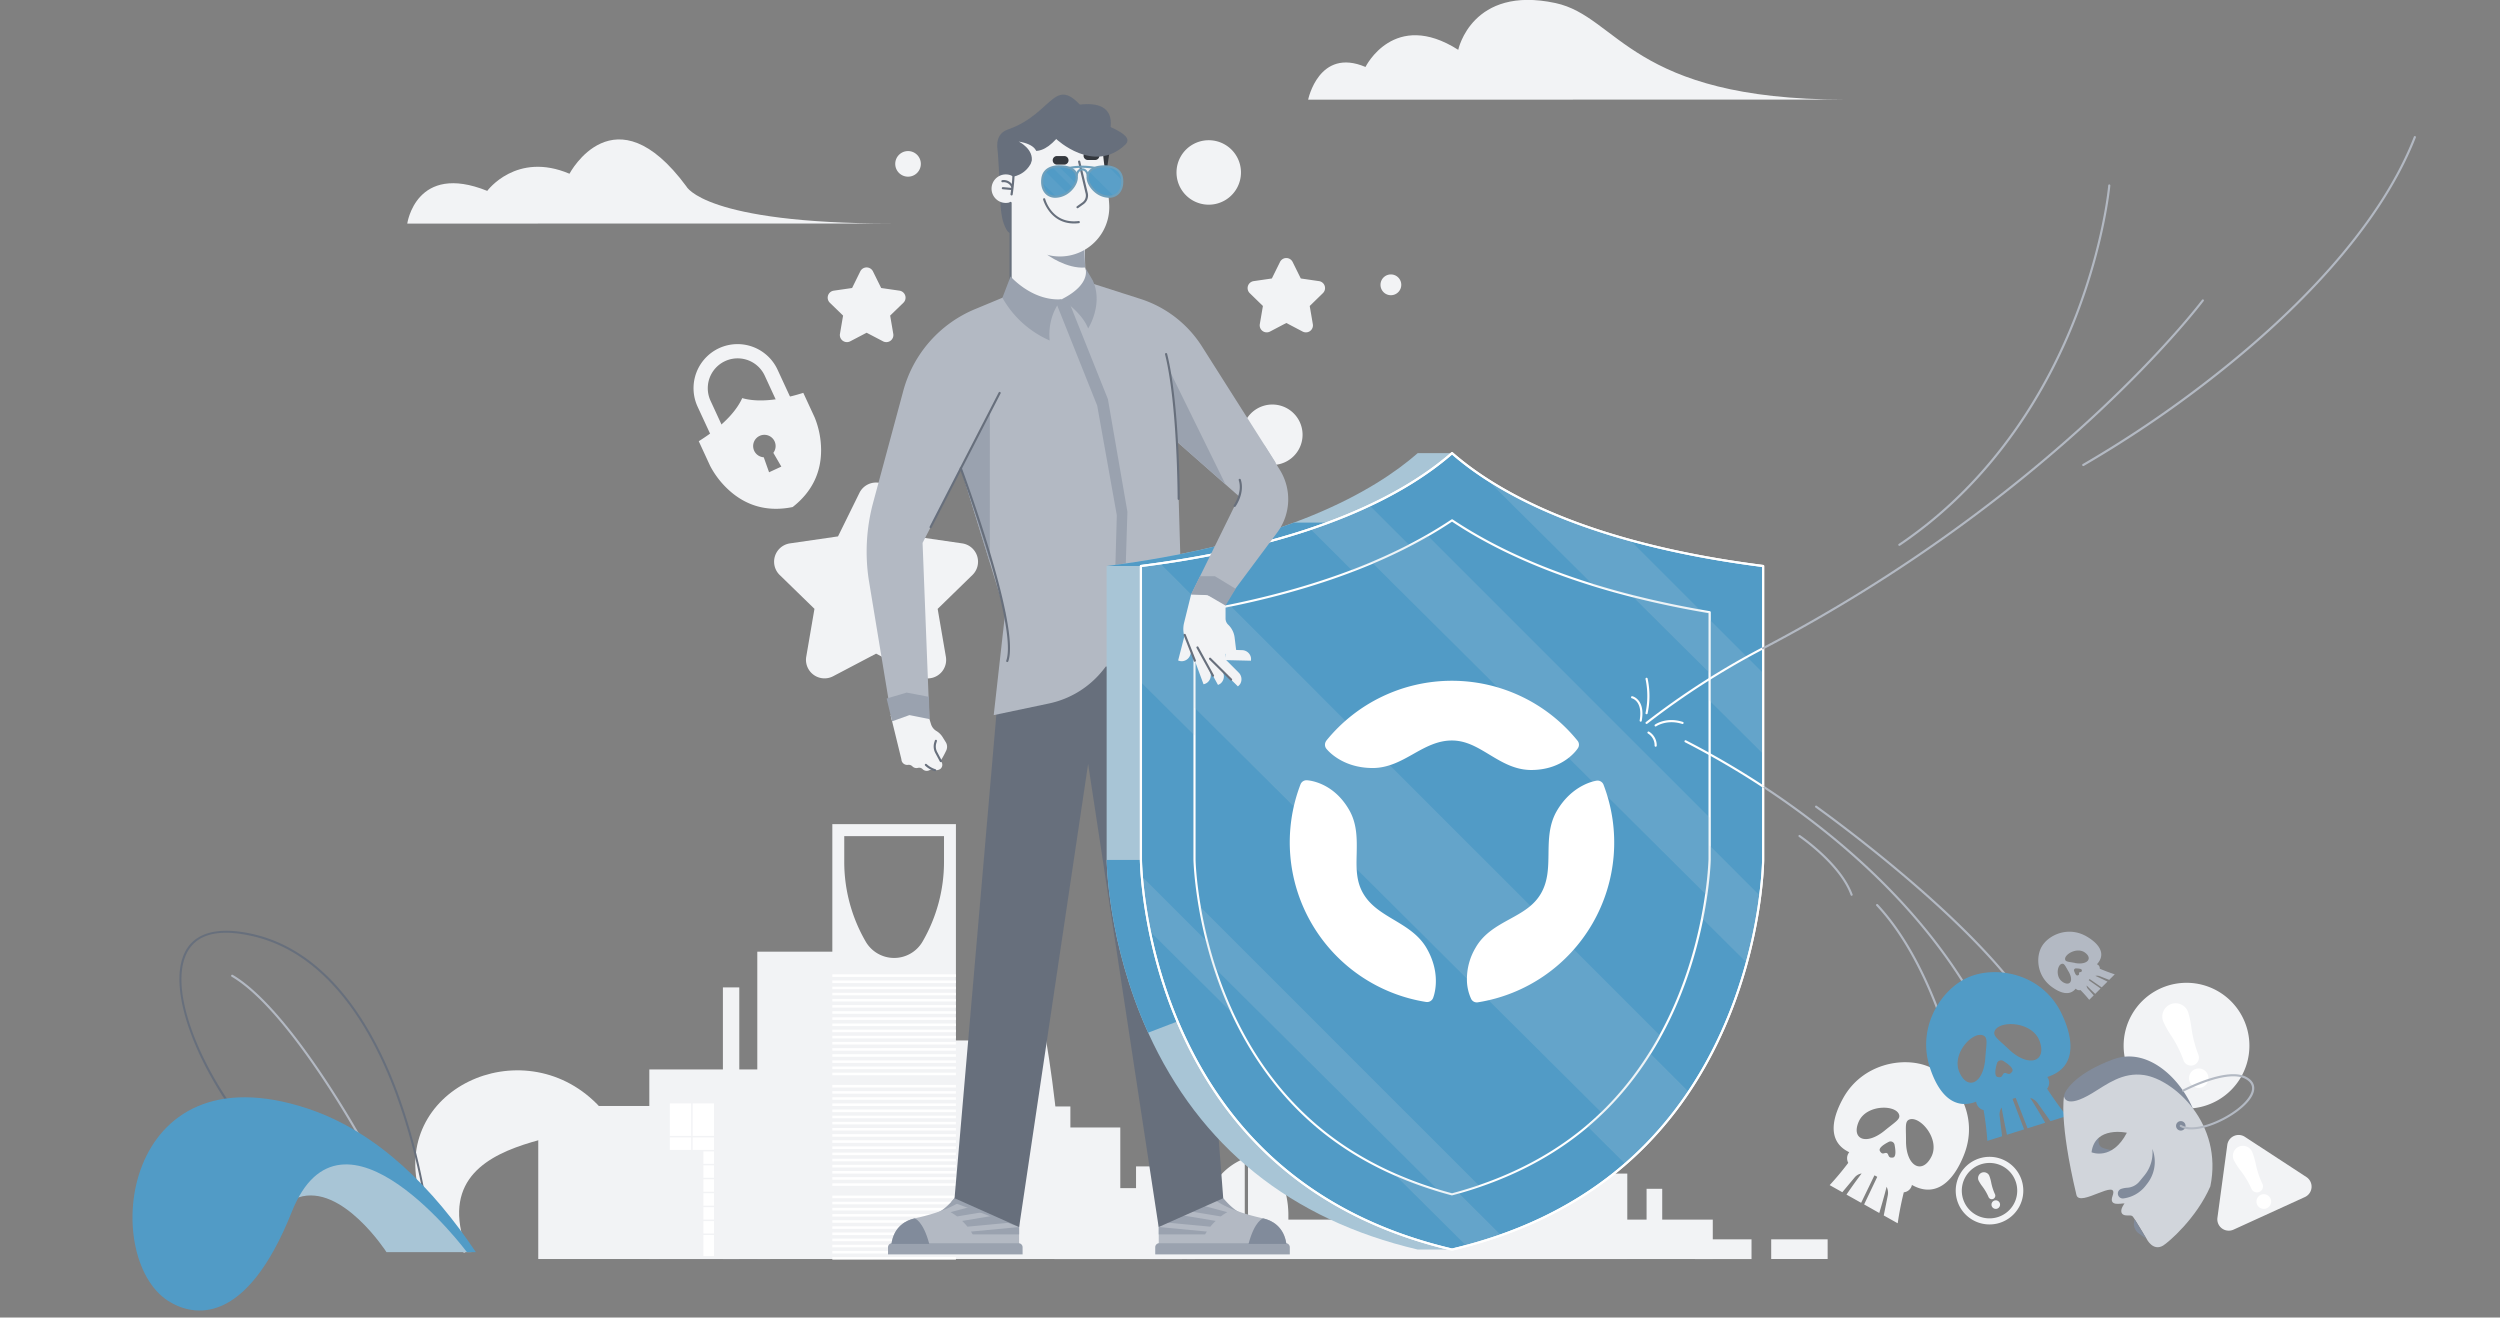 <svg width="296" height="156" fill="none" xmlns="http://www.w3.org/2000/svg"><rect width="100%" height="100%" fill="#808080" stroke="none"/><g clip-path="url(#clip0_8179_31409)"><path d="M235.533 139.208a.688.688 0 0 0-.385-.366.686.686 0 0 0-.897.398.696.696 0 0 0 .013.531c.134.258.291.502.47.731.288.388.53.809.72 1.253a.417.417 0 0 0 .762-.337 6.084 6.084 0 0 1-.45-1.373 4.973 4.973 0 0 0-.233-.837zm.766 3.925a.507.507 0 1 0 .002-1.014.507.507 0 0 0-.002 1.014z" fill="#F2F3F5"/><path d="M233.929 137.317a4.005 4.005 0 0 0-1.639 5.965 4.007 4.007 0 0 0 4.15 1.594 4.006 4.006 0 0 0 3.061-3.224 4 4 0 0 0-5.572-4.335zm2.969 6.651a3.279 3.279 0 0 1-4.403-4.167 3.284 3.284 0 0 1 4.812-1.606 3.29 3.29 0 0 1 1.318 3.95 3.273 3.273 0 0 1-1.727 1.823zm-17.947-7.544a1.109 1.109 0 0 0-.254.74c.004.181.051.358.137.516a33.426 33.426 0 0 1-2.2 2.639l1.497.84 1.431-1.715c.212-.27.517-.451.856-.508a61.967 61.967 0 0 0-1.794 2.505l1.735.972 1.573-3.251c.116.051.228.11.335.178l-1.555 3.263 1.794 1.015c.467-1.553.705-2.464.868-3.103.164.329.21.704.132 1.063l-.47 2.332 1.652.926c.179-1.234.419-2.457.721-3.667a1.091 1.091 0 0 0 .878-.619 1.31 1.31 0 0 0 .086-.254c2.641 1.492 4.801-.127 6.161-3.552 1.888-4.737-1.046-9.165-4.202-10.464-3.017-1.241-7.836-.315-10.084 3.709-1.606 2.88-1.649 5.316.703 6.435zm6.722-1.352c0-1.599-.143-2.266.347-2.5 1.211-.578 3.756 2.259 2.644 4.403-1.111 2.144-3.009 1.076-2.991-1.903zm-2.061.132a.476.476 0 0 1 .444-.008.476.476 0 0 1 .262.358c.119.601.205 1.441-.196 1.5-.629.091-.454-.394-.713-.523-.259-.13-.523.307-.83-.254-.192-.358.5-.797 1.033-1.073zm-3.532-2.416c.921-2.065 4.486-2.01 4.788-.761.125.507-.487.822-1.705 1.819-2.213 1.822-4.009 1.046-3.083-1.058zm-69.434-77.736a3.578 3.578 0 1 0 0-7.156 3.578 3.578 0 0 0 0 7.156zm-65.5-13.832a5.225 5.225 0 0 0-2.55 6.933l2.075 4.48 1.522-.707-2.065-4.476a3.535 3.535 0 1 1 6.417-2.97l2.073 4.492 1.522-.708-2.073-4.483a5.22 5.22 0 0 0-6.922-2.56z" fill="#F2F3F5"/><path d="M87.88 47.135c-.507 1.132-1.801 3.01-5.148 5.105l1.347 2.916a10.382 10.382 0 0 0 2.413 3.045c2.078 1.791 4.552 2.408 7.359 1.834 2.253-1.763 3.385-4.047 3.367-6.79a10.347 10.347 0 0 0-.761-3.819l-1.347-2.913c-3.771 1.19-6.042.972-7.23.622zm3.682 6.478l.947 1.632-1.452.672-.63-1.776a1.33 1.33 0 1 1 1.135-.523v-.005zm167.323 77.643a7.446 7.446 0 1 0-.002-14.892 7.446 7.446 0 0 0 .002 14.892z" fill="#F2F3F5"/><path d="M259.063 119.807a1.576 1.576 0 0 0-2.027-.92 1.573 1.573 0 0 0-.919 2.026c.268.602.589 1.179.961 1.723a13.88 13.88 0 0 1 1.464 2.936v.015a.94.94 0 0 0 1.718.04.938.938 0 0 0 .043-.702v-.013a13.942 13.942 0 0 1-.832-3.174 11.055 11.055 0 0 0-.408-1.931zm1.268 9a1.15 1.15 0 1 0 0-2.3 1.15 1.15 0 0 0 0 2.3z" fill="#fff"/><path d="M103.732 77.391l-5.088 2.675a2.194 2.194 0 0 1-3.184-2.314l.972-5.666-4.116-4.007a2.195 2.195 0 0 1 1.215-3.743l5.69-.827 2.537-5.153a2.19 2.19 0 0 1 1.967-1.223 2.196 2.196 0 0 1 1.968 1.223l2.537 5.153 5.689.827a2.191 2.191 0 0 1 1.772 1.493 2.191 2.191 0 0 1-.554 2.25l-4.118 4.012.972 5.666a2.189 2.189 0 0 1-2.003 2.561 2.191 2.191 0 0 1-1.179-.247l-5.077-2.68zm23.002 53.613h-16.308v18.064h16.308v-18.064z" fill="#F2F3F5"/><path d="M115.236 123.189h-20.39v25.646h20.39v-25.646z" fill="#F2F3F5"/><path d="M103.369 112.679H89.665v36.389h13.704v-36.389zm38.13 27.996h-.97v8.396h.97v-8.396z" fill="#F2F3F5"/><path d="M143.47 144.775h-7.449v4.293h7.449v-4.293zm-55.937-27.866h-1.941v32.162h1.94v-32.162z" fill="#F2F3F5"/><path d="M91.205 126.622H76.88v22.449h14.324v-22.449z" fill="#F2F3F5"/><path d="M78.053 130.948H63.73v18.12h14.323v-18.12zm114.618 8.004h-30.048v10.116h30.048v-10.116z" fill="#F2F3F5"/><path d="M202.793 144.402h-64.826v4.666h64.826v-4.666z" fill="#F2F3F5"/><path d="M207.38 146.736h-6.683v2.335h6.683v-2.335zm-10.573-5.98h-1.852v8.312h1.852v-8.312zm12.903 8.312h6.683v-2.334h-6.683v2.334zm-67.112-2.372h4.783v-9.543a7.53 7.53 0 0 0-4.783 7.016v2.527zm5.166 0h4.78v-2.824a10.955 10.955 0 0 0-4.78-9.051v11.875zm14.267-5.94h-3.138v8.312h3.138v-8.312zm-22.072-.081h-15.126v8.396h15.126v-8.396zM98.548 97.579v51.489h14.633v-51.49H98.548zm13.222 4.466a18.81 18.81 0 0 1-2.537 9.434 3.89 3.89 0 0 1-3.369 1.942 3.895 3.895 0 0 1-3.368-1.942 18.81 18.81 0 0 1-2.537-9.434V99h11.811v3.045z" fill="#F2F3F5"/><path d="M113.181 115.361H98.548v.305h14.633v-.305zm0 .728H98.548v.305h14.633v-.305zm0 .729H98.548v.304h14.633v-.304zm0 .728H98.548v.304h14.633v-.304zm0 .725H98.548v.305h14.633v-.305zm0 .729H98.548v.304h14.633V119zm0 .728H98.548v.305h14.633v-.305zm0 .728H98.548v.305h14.633v-.305zm0 .729H98.548v.304h14.633v-.304zm0 .725H98.548v.305h14.633v-.305zm0 .728H98.548v.305h14.633v-.305zm0 .729H98.548v.304h14.633v-.304zm0 .728H98.548v.304h14.633v-.304zm0 .726H98.548v.304h14.633v-.304zm0 .728H98.548v.304h14.633v-.304zm0 .728H98.548v.305h14.633v-.305zm0 .728H98.548v.305h14.633v-.305zm0 1.454H98.548v.305h14.633v-.305zm0 .729H98.548v.304h14.633v-.304zm0 .728H98.548v.304h14.633v-.304zm0 .728H98.548v.305h14.633v-.305zm0 .728H98.548v.305h14.633v-.305zm0 .726H98.548v.304h14.633v-.304zm0 .728H98.548v.305h14.633v-.305zm0 .728H98.548v.305h14.633v-.305zm0 .729H98.548v.304h14.633v-.304zm0 .725H98.548v.305h14.633v-.305zm0 .729H98.548v.304h14.633v-.304zm0 .728H98.548v.304h14.633v-.304zm0 .728H98.548v.305h14.633v-.305zm0 .728H98.548v.305h14.633v-.305zm0 .726H98.548v.304h14.633v-.304zm0 .728H98.548v.305h14.633v-.305zm0 .729H98.548v.304h14.633v-.304zm0 1.456H98.548v.305h14.633v-.305zm0 .726H98.548v.304h14.633v-.304zm0 .728H98.548v.304h14.633v-.304zm0 .728H98.548v.305h14.633v-.305zm0 .728H98.548v.305h14.633v-.305zm0 .726H98.548v.305h14.633v-.305zm0 .728H98.548v.305h14.633v-.305zm0 .729H98.548v.304h14.633v-.304zm0 .728H98.548v.304h14.633v-.304zm0 .728H98.548v.305h14.633v-.305zm0 .726H98.548v.304h14.633v-.304z" fill="#fff"/><path d="M132.643 133.494h-14.174v15.574h14.174v-15.574zm4.892 4.608h-3.027v10.966h3.027v-10.966z" fill="#F2F3F5"/><path d="M138.132 135.98h-1.195v13.088h1.195V135.98zm-16.869-24.793c-4.245 15.29-4.618 31.971-4.618 31.971l4.618 2.185 4.615-2.185s-.373-16.681-4.615-31.971z" fill="#F2F3F5"/><path d="M121.263 123.359a1.994 1.994 0 1 0 0-3.989 1.994 1.994 0 0 0 0 3.989zm-36.727 7.285h-5.23v18.077h5.23v-18.077z" fill="#fff"/><path d="M83.283 136.237h-5.23v12.664h5.23v-12.664z" fill="#F2F3F5"/><path d="M81.836 142.567h.173v-12.664h-.173v12.664z" fill="#F2F3F5"/><path d="M88.253 134.671v-.173H75.59v.173h12.664zm-.002 1.652v-.173H75.587v.173H88.25zm.002 1.649v-.172H75.59v.172h12.664zm0 1.652v-.173H75.59v.173h12.664zm0 1.649v-.172H75.59v.172h12.664zm0 1.652v-.172H75.59v.172h12.664zm0 1.649v-.172H75.59v.172h12.664zm0 1.65v-.173H75.59v.173h12.664zm66.631-134.422s1.268-6.23 6.79-3.873c0 0 3.372-6.87 10.982-2.03 0 0 1.596-7.66 11.507-5.539 7.463 1.599 8.881 11.431 34.194 11.431l-63.473.01zM49.708 141.38c-3.644-12.312 12.065-19.653 20.982-10.657 5.282 5.328-20.624 1.179-15.707 16.493 1.269 3.928-4.72-3.954-5.275-5.836z" fill="#F2F3F5"/><path d="M50.786 145.219a.124.124 0 0 1-.085-.033.126.126 0 0 1-.042-.081 72.91 72.91 0 0 0-3.806-15.633c-2.73-7.346-7.884-16.539-16.925-18.625-4.427-1.015-7.147-.124-8.086 2.67-2.284 6.79 6.836 22.007 13.585 25.026a.127.127 0 0 1 .044.028.123.123 0 0 1 .038.093.129.129 0 0 1-.011.05.116.116 0 0 1-.03.041.13.13 0 0 1-.045.027.126.126 0 0 1-.05.006.122.122 0 0 1-.05-.014c-3.326-1.5-7.293-5.813-10.345-11.297-3.16-5.671-4.42-10.91-3.372-14.042 1.228-3.659 5.237-3.552 8.373-2.834 9.15 2.111 14.352 11.38 17.105 18.777a73.137 73.137 0 0 1 3.806 15.691.126.126 0 0 1-.111.14l.007.01z" fill="#676F7C"/><path d="M43.085 135.617a.123.123 0 0 1-.112-.066c-.086-.157-8.663-15.866-15.55-19.911a.126.126 0 0 1-.042-.172.13.13 0 0 1 .032-.038.118.118 0 0 1 .094-.024.127.127 0 0 1 .046.016c6.945 4.078 15.557 19.85 15.643 20.01a.126.126 0 0 1-.013.139.125.125 0 0 1-.098.046z" fill="#B3B9C3"/><path d="M53.207 144.937l2.623 3.317H45.762s-5.255-8.156-10.404-6.489c-5.148 1.668-4.777-4.448-4.777-4.448l10.657-2.116 7.477 4.753 4.492 4.983z" fill="#A8C5D6"/><path d="M36.414 131.25c8.374 2.771 14.97 9.597 19.926 17.001h-1.055s-14.765-19.766-20.74-4.76c-5.418 13.598-11.648 12.433-14.624 10.543-8.094-5.174-5.61-30.094 16.493-22.784z" fill="#519BC6"/><path d="M48.22 26.473s1.016-7.277 9.47-3.872c0 0 3.439-4.707 9.736-2.03 0 0 5.299-10.074 13.845 1.505 0 0 2.118 4.387 24.27 4.387l-57.32.01z" fill="#F2F3F5"/><path d="M118.685 17.325l-.551.604s.358 5.217.391 7.034h.563v-7.201l-.403-.437z" fill="#676F7C"/><path d="M119.324 18.693s-1.761 5.466-.211 8.399c1.551 2.933 2.188-8.148 2.188-8.148l-1.977-.25z" fill="#676F7C"/><path d="M115.584 141.098h-.934a2.122 2.122 0 0 0-1.631.761c-.561.675-1.454 1.589-2.363 1.876l3.504-1.046 1.424-1.591z" fill="#9AA2AF"/><path d="M120.664 133.983h-5.453v8.135h5.453v-8.135z" fill="#F2F3F5"/><path d="M120.664 140.507h-4.131a1.909 1.909 0 0 0-1.431.637c-1.576 1.776-4.836 2.685-6.805 3.113-1.015.219-2.456.96-2.748 3.022h15.115v-6.772z" fill="#B3B9C3"/><path d="M105.622 147.196h14.971a.479.479 0 0 1 .482.482v.845H105.14v-.845a.483.483 0 0 1 .482-.482z" fill="#9AA2AF"/><path d="M108.297 144.257c-1.015.219-2.456.959-2.748 3.022h4.476c-.741-2.77-1.728-3.022-1.728-3.022z" fill="#818B9B"/><path d="M120.664 142.806v-1.444l-8.12 2.157c.27.152.529.322.777.507l7.343-1.22zm-6.118 2.433l6.118-.578v-1.236l-6.745 1.132c.225.213.434.441.627.682zm.619.916h5.499v-.875l-5.699.538c.068.109.137.223.2.337zm27.105-5.057h.934a2.122 2.122 0 0 1 1.631.761c.561.675 1.454 1.589 2.363 1.876l-3.504-1.046-1.424-1.591z" fill="#9AA2AF"/><path d="M137.183 142.118h5.453v-8.135h-5.453v8.135z" fill="#F2F3F5"/><path d="M137.195 140.507h4.131a1.9 1.9 0 0 1 1.429.637c1.578 1.776 4.839 2.685 6.808 3.113 1.015.219 2.456.96 2.748 3.022h-15.116v-6.772z" fill="#B3B9C3"/><path d="M152.709 148.52h-15.93v-.845a.481.481 0 0 1 .482-.482h14.971a.483.483 0 0 1 .482.482v.845h-.005z" fill="#9AA2AF"/><path d="M149.553 144.257c1.015.219 2.456.959 2.748 3.022h-4.476c.736-2.77 1.728-3.022 1.728-3.022z" fill="#818B9B"/><path d="M137.195 142.806v-1.444l8.12 2.157a7.23 7.23 0 0 0-.776.507l-7.344-1.22zm6.108 2.433l-6.108-.578v-1.236l6.745 1.132c-.228.212-.441.44-.637.682zm-.622.916h-5.486v-.875l5.699.538a4.136 4.136 0 0 0-.213.337zm-22.017-.875v-5.301l-5.453-1.253v2.309l-.063.063h-.508a2.136 2.136 0 0 0-1.631.761c-.112.132-.236.274-.371.422l8.026 2.999z" fill="#9AA2AF"/><path d="M113.019 141.87l7.645 3.41 8.17-54.834 8.351 54.834 7.645-3.41-4.958-64.885-20.86-4.456-5.993 69.341z" fill="#676F7C"/><path d="M151.016 54.74l-8.703-13.72a13.516 13.516 0 0 0-7.298-5.633l-6.226-1.992-8.848 1.337-4.504 1.873a14.585 14.585 0 0 0-8.488 9.673l-3.57 13.235a22.31 22.31 0 0 0-.523 9.101l2.771 16.793 4.42-.254-.814-20.875 4.532-8.81 5.25 17.074-1.358 12.127 6.536-1.376a11.108 11.108 0 0 0 6.448-4.009l.304-.386 9.277 3.269-.862-29.86 10.867 9.568.789-7.135z" fill="#B3B9C3"/><path d="M126.17 34.735l5.006 12.524 2.31 13.334-.554 17.66-1.207.645L132.23 61l-2.322-12.976-5.177-12.966 1.439-.322zm-12.408 20.72l3.436-6.678-.005 17.83-3.431-11.152z" fill="#9AA2AF"/><path d="M111.979 87.873l-.406-.652a2.199 2.199 0 0 0-.729-.687 1.438 1.438 0 0 1-.611-.79l-.188-.603-2.385-1.437-2.215.962 1.281 5.237a.686.686 0 0 0 .792.655.605.605 0 0 1 .507.178.675.675 0 0 0 .66.18.573.573 0 0 1 .553.152.688.688 0 0 0 .815.12.623.623 0 0 1 .464-.021.625.625 0 0 0 .193.02.932.932 0 0 0 .624-.144.622.622 0 0 0 .194-.715.626.626 0 0 0-.143-.22.569.569 0 0 1-.117-.268l-.132-.838-.208 1.447c.312-.015.812-.967 1.106-1.586a1.035 1.035 0 0 0-.055-.99z" fill="#F2F3F5"/><path d="M110.045 85.14l-2.367-.472-2.053.739-.645-2.702 2.368-.703 2.644.505.053 2.633zm29.317-32.834c-.373-5.524-.888-8.429-.888-8.429l6.628 13.484-5.74-5.055z" fill="#9AA2AF"/><path d="M139.558 59.19a.127.127 0 0 1-.127-.127c0-.111-.018-11.248-1.49-17.107a.13.13 0 0 1 .094-.155.127.127 0 0 1 .152.092c1.48 5.889 1.498 17.059 1.498 17.17a.127.127 0 0 1-.038.09.125.125 0 0 1-.089.037zm-20.299 19.196a.118.118 0 0 1-.041 0 .131.131 0 0 1-.079-.162c1.429-3.977-5.425-22.53-5.493-22.718a.13.13 0 0 1-.006-.104.147.147 0 0 1 .029-.044.13.13 0 0 1 .097-.036.126.126 0 0 1 .092.048.14.14 0 0 1 .024.047c.286.761 6.957 18.83 5.496 22.893a.128.128 0 0 1-.119.076z" fill="#676F7C"/><path d="M110.184 62.54a.116.116 0 0 1-.058-.015.125.125 0 0 1-.063-.074.13.13 0 0 1 .007-.096l8.173-15.885a.128.128 0 0 1 .073-.064.128.128 0 0 1 .16.082.125.125 0 0 1-.007.096l-8.17 15.887a.13.13 0 0 1-.048.05.126.126 0 0 1-.067.019z" fill="#676F7C"/><path d="M130.375 16.98l1.093.33-.566 3.791-1.794-3.037 1.267-1.084z" fill="#34383E"/><path d="M128.484 31.675l.553 1.644-1.015 2.116h-2.316l-2.535.655-3.52-1.667V24.027h8.681l.152 7.648z" fill="#F2F3F5"/><path d="M123.63 28.21l.363 1.957s2.284 1.685 4.489 1.507l-.15-3.72-4.702.257z" fill="#9AA2AF"/><path d="M118.396 16.889l.86 4.956 1.715-.25.028-5.358-2.603.652z" fill="#676F7C"/><path d="M119.088 24.027a1.688 1.688 0 1 0 0-3.376 1.688 1.688 0 0 0 0 3.376z" fill="#F2F3F5"/><path d="M120.037 23.268a.129.129 0 0 1-.126-.11l-.11-.76a.966.966 0 0 0-1.098-.817.127.127 0 0 1-.094-.026.127.127 0 0 1 .058-.226 1.223 1.223 0 0 1 1.386 1.03l.109.762a.137.137 0 0 1-.002.05.145.145 0 0 1-.021.044.134.134 0 0 1-.037.034.124.124 0 0 1-.047.017l-.018.002z" fill="#676F7C"/><path d="M119.926 22.515l-1.198-.107a.125.125 0 0 1-.087-.044.122.122 0 0 1-.024-.044.138.138 0 0 1-.006-.05.135.135 0 0 1 .14-.117l1.197.11a.127.127 0 0 1 .087.045c.01.012.018.027.023.043a.136.136 0 0 1 .005.05.133.133 0 0 1-.045.085.128.128 0 0 1-.092.029z" fill="#676F7C"/><path d="M130.77 19.68c-.081-.53-.129-1.066-.19-1.598a5.12 5.12 0 0 0-10.17 0c-.061.532-.109 1.068-.19 1.598-.213 1.403-.569 3.887-.569 4.842a5.844 5.844 0 0 0 11.688 0c0-.954-.356-3.439-.569-4.842z" fill="#F2F3F5"/><path d="M127.578 24.659a.131.131 0 0 1-.104-.054.145.145 0 0 1-.02-.045.119.119 0 0 1-.001-.05.112.112 0 0 1 .017-.046.126.126 0 0 1 .035-.036l.632-.452a1.013 1.013 0 0 0 .4-1.066l-.893-3.745a.135.135 0 0 1 .017-.098.129.129 0 0 1 .179-.041c.03.018.05.047.058.08l.893 3.746a1.265 1.265 0 0 1-.507 1.33l-.632.451a.118.118 0 0 1-.074.026zm-.418 1.801c-2.862 0-3.644-2.79-3.654-2.834a.137.137 0 0 1-.003-.05.13.13 0 0 1 .144-.109.131.131 0 0 1 .047.016.123.123 0 0 1 .058.077c.033.122.84 2.994 3.959 2.61a.13.13 0 0 1 .094.026c.013.012.024.025.032.04.008.014.014.03.016.047a.126.126 0 0 1-.065.127.12.12 0 0 1-.047.015 4.688 4.688 0 0 1-.581.035zm-1.383-4.963a.72.72 0 1 0 0-1.44.72.72 0 0 0 0 1.44zm3.745 0a.72.72 0 1 0 0-1.442.72.72 0 0 0 0 1.442z" fill="#676F7C"/><path d="M126.008 19.49h-.86a.507.507 0 1 1 0-1.015h.86a.51.51 0 0 1 .507.507.508.508 0 0 1-.507.508zm3.654-.546h-.861a.507.507 0 0 1 0-1.015h.861a.506.506 0 0 1 .358.867.507.507 0 0 1-.358.148z" fill="#34383E"/><path d="M119.327 15.336c-2.614.916-.345 4.928-.345 4.928.598-1.015.944-2.852 2.623-2.492 1.241.297 2.188.053 3.454-1.312 0 0 4.425 4.195 8.152.693 1.508-1.418-3.552-2.507-4.377-3.593-4.072-5.339-3.818-.213-9.507 1.776z" fill="#676F7C"/><path d="M119.651 20.652l.34.254s2.231-.3 2.482-3.045c.251-2.745-3.146-1.543-3.146-1.543l.324 4.334z" fill="#676F7C"/><path d="M119.768 23.141h-.02a.132.132 0 0 1-.083-.05.13.13 0 0 1-.024-.094c.411-2.665.165-3.822.163-3.834a.133.133 0 0 1 .017-.098.126.126 0 0 1 .082-.057.127.127 0 0 1 .05-.001c.017.003.033.01.048.018.014.01.026.022.036.035.01.014.017.03.02.047 0 .048.254 1.208-.157 3.928a.12.12 0 0 1-.045.08.123.123 0 0 1-.087.026zm-.116 12.215a.127.127 0 0 1-.127-.127V24.028a.13.13 0 0 1 .127-.127c.033 0 .066.013.089.037a.127.127 0 0 1 .038.09V35.23a.127.127 0 0 1-.038.09.125.125 0 0 1-.089.036z" fill="#676F7C"/><path d="M131.027 67.016v34.8c0 .087.101 9.871 4.912 20.452 6.138 13.499 16.877 22.136 31.921 25.679h4.06c1.198-.48 6.069-3.431 7.199-3.989 9.259-4.583 16.186-11.842 20.664-21.69 4.821-10.581 4.91-20.365 4.913-20.464V67.016c-13.989-1.776-23.372-5.116-29.584-8.447-.875-.47-3.192-4.918-3.192-4.918h-4.06c-5.037 4.408-15.658 10.675-36.833 13.365z" fill="#A8C5D6"/><path d="M143.881 101.816h-12.854c0 .087.101 9.871 4.912 20.452l13.773-5.273-5.831-15.179zm15.027-33.088l5.582-6.85h-11.286c-5.643 2.095-12.898 3.96-22.177 5.14h6.09l21.791 1.71z" fill="#519BC6"/><path d="M135.087 67.016v34.8c0 .087.101 9.871 4.912 20.452 6.138 13.499 16.877 22.136 31.921 25.679 15.047-3.553 25.783-12.18 31.923-25.679 4.821-10.581 4.913-20.365 4.913-20.464V67.016c-21.175-2.69-31.802-8.957-36.836-13.365-5.037 4.408-15.658 10.675-36.833 13.365z" fill="#519BC6"/><path d="M171.92 148.074h-.028c-15.085-3.553-25.854-12.218-32.009-25.75-4.822-10.614-4.923-20.409-4.923-20.505V67.016c0-.031.011-.062.032-.085a.126.126 0 0 1 .08-.042c20.806-2.644 31.484-8.708 36.764-13.332a.125.125 0 0 1 .168 0c5.283 4.623 15.94 10.688 36.767 13.332a.128.128 0 0 1 .112.127v34.788c0 .099-.082 9.868-4.926 20.517-6.153 13.532-16.922 22.198-31.999 25.75l-.038.003zM135.214 67.13v34.686c0 .099.096 9.838 4.899 20.401 6.118 13.449 16.818 22.076 31.807 25.603 14.989-3.54 25.691-12.152 31.807-25.603 4.821-10.598 4.902-20.314 4.902-20.411V67.127c-20.703-2.646-31.38-8.677-36.709-13.306-5.326 4.629-16.006 10.66-36.706 13.306v.003z" fill="#fff"/><path d="M171.92 141.535h-.033c-5.956-1.586-11.129-4.119-15.372-7.531-4.555-3.667-8.208-8.478-10.858-14.304-4.103-9.023-4.346-17.566-4.354-17.924V72.491a.128.128 0 0 1 .104-.127c12.609-2.128 22.852-5.782 30.449-10.86a.134.134 0 0 1 .071-.02c.026 0 .05.007.071.02 7.592 5.075 17.836 8.732 30.449 10.86a.131.131 0 0 1 .107.127v29.259c0 .363-.254 8.907-4.357 17.94-2.646 5.836-6.3 10.637-10.857 14.303-4.243 3.413-9.414 5.946-15.372 7.531l-.048.011zm-30.363-68.937v29.18c0 .353.254 8.846 4.331 17.821 2.634 5.79 6.263 10.57 10.787 14.209 4.207 3.383 9.335 5.9 15.245 7.475 5.909-1.575 11.037-4.092 15.247-7.475 4.524-3.641 8.153-8.422 10.784-14.209 4.088-8.985 4.314-17.478 4.334-17.836V72.598c-12.555-2.131-22.771-5.778-30.365-10.835-7.592 5.057-17.808 8.704-30.363 10.835z" fill="#fff"/><g opacity=".32" fill="#A8C5D6"><path opacity=".7" d="M141.43 72.492c.493-.083.979-.168 1.459-.254l-5.526-5.53c-.746.107-1.507.21-2.284.31v13.748l6.344 6.31.007-14.584zm46.498 60.839l4.512 4.486a42.854 42.854 0 0 0 7.505-8.528l-4.59-4.59a36.983 36.983 0 0 1-7.427 8.632zm-21.045-68.766l-4.732-4.733a65.582 65.582 0 0 1-7.006 2.791l4.976 4.948a65.696 65.696 0 0 0 6.762-3.006zm35.524 37.185a44.08 44.08 0 0 1-.878 6.981l5.28 5.25a58.421 58.421 0 0 0 1.586-7.904l-5.988-5.983v1.656zm-1.043-29.433l-8.374-8.374c-7.721-2.136-13.194-4.77-17-7.237l12.646 12.566a104.54 104.54 0 0 0 12.728 3.044zm1.048 1.037v9.604l6.344 6.306v-9.566l-6.344-6.344zm-56.638 46.288a48.945 48.945 0 0 1-2.844-8.151l-7.737-7.736c.186 2.183.501 4.353.944 6.498l9.805 9.746c-.056-.119-.119-.233-.168-.357zm26.146 21.766a46.358 46.358 0 0 1-6.851-2.401l8.559 8.508a51.626 51.626 0 0 0 4.075-1.268l-5.052-5.055-.731.216z"/><path opacity=".7" d="M141.43 72.492v11.301l48.226 47.975a38.258 38.258 0 0 0 6.92-9.134L145.655 71.7c-1.36.28-2.768.543-4.225.792zm21.041-5.865l39.543 39.308c.206-1.387.338-2.784.393-4.185v-4.955l-33.385-33.393a60.23 60.23 0 0 1-6.551 3.225zm30.771 3.936l9.165 9.112V72.49c-3.299-.56-6.344-1.21-9.165-1.928zm-49.407 44.065l26.478 26.32c.531.16 1.064.315 1.607.46a47.792 47.792 0 0 0 3.242-.985l-33.12-33.121a52.821 52.821 0 0 0 1.793 7.326z"/></g><path d="M171.92 148.074h-.028c-15.085-3.553-25.854-12.218-32.009-25.75-4.822-10.614-4.923-20.409-4.923-20.505V67.016c0-.031.011-.062.032-.085a.126.126 0 0 1 .08-.042c20.806-2.644 31.484-8.708 36.764-13.332a.125.125 0 0 1 .168 0c5.283 4.623 15.94 10.688 36.767 13.332a.128.128 0 0 1 .112.127v34.788c0 .099-.082 9.868-4.926 20.517-6.153 13.532-16.922 22.198-31.999 25.75l-.038.003zM135.214 67.13v34.686c0 .099.096 9.838 4.899 20.401 6.118 13.449 16.818 22.076 31.807 25.603 14.989-3.54 25.691-12.152 31.807-25.603 4.821-10.598 4.902-20.314 4.902-20.411V67.127c-20.703-2.646-31.38-8.677-36.709-13.306-5.326 4.629-16.006 10.66-36.706 13.306v.003z" fill="#fff"/><path d="M157.043 87.7a.756.756 0 0 0-.166.465.756.756 0 0 0 .153.47c.071.09 1.792 2.298 5.499 2.298 1.847 0 3.367-.847 4.821-1.67 1.454-.821 2.86-1.588 4.552-1.588 1.692 0 3.022.815 4.453 1.678 1.482.895 3.012 1.814 4.941 1.814 3.856 0 5.47-2.484 5.531-2.586a.741.741 0 0 0-.048-.88 19.133 19.133 0 0 0-29.749 0h.013zm-3.063 5.17a19.152 19.152 0 0 0-1.214 8.361 19.148 19.148 0 0 0 8.242 14.274 19.134 19.134 0 0 0 7.849 3.129.766.766 0 0 0 .812-.451c.046-.109 1.099-2.713-.761-5.923-.924-1.593-2.418-2.486-3.86-3.347-1.441-.86-2.808-1.677-3.656-3.146-.837-1.446-.807-3.025-.761-4.697.033-1.73.066-3.522-.898-5.186-1.926-3.347-4.89-3.497-5.012-3.502a.762.762 0 0 0-.741.487zm35.083-.442c-.117.018-2.893.406-4.753 3.616-.916 1.603-.944 3.339-.967 5.024-.022 1.685-.05 3.271-.9 4.732-.85 1.462-2.213 2.213-3.677 3.017-1.522.835-3.083 1.7-4.045 3.372a7.263 7.263 0 0 0-1.037 3.657 5.51 5.51 0 0 0 .507 2.438.749.749 0 0 0 .787.391 19.15 19.15 0 0 0 13.578-9.339 19.165 19.165 0 0 0 1.301-16.429.76.76 0 0 0-.794-.48z" fill="#fff"/><path d="M149.712 52.717l-8.683 17.658 4.06.916 6.136-8.244a6.6 6.6 0 0 0 .291-7.442l-1.804-2.888z" fill="#B3B9C3"/><path d="M120.621 16.762s1.865.921 1.507 2.464c-.203.886 2.38-1.814-1.507-2.464z" fill="#F2F3F5"/><path d="M126.388 12.687s5.781-1.794 5.075 2.601c-.705 4.395-5.224-1.276-5.075-2.6z" fill="#676F7C"/><path d="M125.523 19.703s-1.931-.183-2.108 1.495c-.178 1.677 1.048 2.6 2.649 1.811 1.223-.604 2.301-2.613.393-3.194a3.719 3.719 0 0 0-.934-.112zm5.222 0s1.931-.183 2.111 1.495c.18 1.677-1.05 2.6-2.651 1.811-1.223-.604-2.302-2.613-.391-3.194.304-.077.617-.114.931-.112z" fill="#519BC6"/><g opacity=".32"><path opacity=".32" d="M123.414 21.198a2.924 2.924 0 0 0-.012.439l1.659 1.651a2.598 2.598 0 0 0 1.276-.439l-2.552-2.55a1.578 1.578 0 0 0-.371.899zm9.449.142l-1.621-1.622a2.78 2.78 0 0 0-.507-.015 3.709 3.709 0 0 0-.932.112 1.575 1.575 0 0 0-.829.525l2.892 2.86c.655-.239 1.053-.919.997-1.86zm-7.51-1.642c-.258 0-.514.038-.761.112l2.426 2.41c.129-.168.239-.35.327-.543l-1.992-1.979z" fill="#A8C5D6"/></g><path d="M124.957 23.42a1.656 1.656 0 0 1-.956-.284c-.546-.383-.807-1.093-.716-1.951.185-1.728 2.101-1.622 2.241-1.609.325-.003.649.037.964.12.873.253 1.093.788 1.126 1.184.071.893-.72 1.86-1.497 2.243-.36.186-.757.288-1.162.297zm.386-3.598c-.454 0-1.667.122-1.804 1.388-.081.761.142 1.39.609 1.718.467.327 1.149.317 1.86-.033.71-.35 1.418-1.23 1.357-1.994-.038-.46-.355-.784-.946-.965a3.497 3.497 0 0 0-.893-.106h-.003c-.06-.007-.12-.01-.18-.008zm5.968 3.598a2.657 2.657 0 0 1-1.162-.297c-.779-.385-1.568-1.377-1.497-2.243.033-.395.254-.92 1.124-1.185.315-.08.639-.12.964-.119.142 0 2.058-.117 2.243 1.609.092.858-.17 1.568-.718 1.951a1.65 1.65 0 0 1-.954.284zm-.583-3.59a3.507 3.507 0 0 0-.878.106c-.589.18-.909.508-.944.965-.064.76.649 1.646 1.355 1.994.705.348 1.388.363 1.86.033.472-.33.69-.954.609-1.718-.165-1.522-1.898-1.388-1.972-1.38h-.03z" fill="#6E9FBB"/><path d="M128.789 20.883a.129.129 0 0 1-.127-.112c0-.023-.079-.586-.528-.586s-.525.563-.528.586a.132.132 0 0 1-.015.048.129.129 0 0 1-.127.064.12.12 0 0 1-.047-.016.12.12 0 0 1-.038-.032.145.145 0 0 1-.023-.044.139.139 0 0 1-.004-.05c.033-.28.239-.81.779-.81.541 0 .746.53.779.81a.122.122 0 0 1-.025.093.124.124 0 0 1-.084.049h-.012z" fill="#6E9FBB"/><path d="M126.65 20.005a.135.135 0 0 1-.093-.03.127.127 0 0 1 .075-.224 8.472 8.472 0 0 1 3.007 0 .126.126 0 0 1 .083.05.125.125 0 0 1 .023.095.126.126 0 0 1-.05.082.13.13 0 0 1-.094.024 8.222 8.222 0 0 0-2.934 0l-.017.003z" fill="#6E9FBB"/><path d="M118.685 35.255l.967-2.522s2.537 2.943 6.054 2.702c0 0-1.713 1.776-1.428 4.877a11.866 11.866 0 0 1-5.593-5.057zm10.695-2.06l-.898-1.523s.893 1.908-2.776 3.76c0 0 2.385 1.523 3.129 3.46 0 .002 1.842-2.86.545-5.697z" fill="#9AA2AF"/><path d="M142.869 80.87c-.114.071-.241.12-.373.145l-1.748-4.748c-.023-.076 1.205-.36 1.208-.36l1.329 3.646a1.098 1.098 0 0 1-.416 1.317zm1.37-1.611a1.121 1.121 0 0 1-.401 0l.071-5.06c0-.078 1.256.097 1.256.097l-.078 3.874a1.092 1.092 0 0 1-.848 1.089z" fill="#F2F3F5"/><path d="M144.554 80.893a1.078 1.078 0 0 1-.345.2l-2.439-4.433c-.033-.073 1.137-.537 1.14-.535l1.847 3.405a1.102 1.102 0 0 1-.203 1.363z" fill="#F2F3F5"/><path d="M146.838 80.977c-.073.112-.166.21-.274.289l-3.596-3.553c-.051-.058.939-.837.942-.834l2.735 2.743a1.097 1.097 0 0 1 .193 1.355z" fill="#F2F3F5"/><path d="M148.106 77.83c.024.132.024.267 0 .399l-3.116-.076.218-1.239 1.835.064a1.093 1.093 0 0 1 1.063.852zm-8.226.46a1.092 1.092 0 0 1-.388-.092l.779-3.024 1.159.487-.469 1.776a1.096 1.096 0 0 1-1.081.853z" fill="#F2F3F5"/><path d="M111.39 90.238a.13.13 0 0 1-.066-.019.133.133 0 0 1-.046-.05l-.538-1.014a1.633 1.633 0 0 1-.122-1.251l.069-.224a.122.122 0 0 1 .023-.043.118.118 0 0 1 .038-.032.126.126 0 0 1 .141.013.128.128 0 0 1 .047.086.121.121 0 0 1-.006.05l-.068.223a1.386 1.386 0 0 0 .101 1.058l.538 1.015a.132.132 0 0 1 .011.097.141.141 0 0 1-.023.044.143.143 0 0 1-.038.032.136.136 0 0 1-.061.015zm-.673 1.076h-.033a2.888 2.888 0 0 1-1.149-.665.115.115 0 0 1-.028-.04.116.116 0 0 1-.01-.049c0-.016.003-.033.01-.048a.128.128 0 0 1 .206-.04 2.7 2.7 0 0 0 1.037.6c.017.005.032.012.045.022a.128.128 0 0 1 .05.083.135.135 0 0 1-.003.048.124.124 0 0 1-.048.065.125.125 0 0 1-.077.024z" fill="#676F7C"/><path d="M142.978 70.462l-1.949-.087-.832 3.36a3.1 3.1 0 0 0 .274 2.205l.558 1.045 5.405.581-.254-2.08a2.53 2.53 0 0 0-.761-1.523 1.003 1.003 0 0 1-.314-.728V71.3l-2.127-.84z" fill="#F2F3F5"/><path d="M145.102 71.7l-2.126-1.238-1.947-.087 1.061-2.156h1.748l2.462 1.497-1.198 1.984z" fill="#9AA2AF"/><path d="M146.18 60.025a.13.13 0 0 1-.073-.023.128.128 0 0 1-.05-.083.127.127 0 0 1 .022-.094c0-.015 1.065-1.523.586-2.969a.125.125 0 0 1 .081-.16.128.128 0 0 1 .16.081c.52 1.584-.576 3.131-.622 3.197a.128.128 0 0 1-.104.051zm-.418 20.563a.131.131 0 0 1-.092-.038l-2.489-2.466a.135.135 0 0 1-.028-.041.134.134 0 0 1 0-.098.135.135 0 0 1 .069-.069.121.121 0 0 1 .096 0 .133.133 0 0 1 .041.028l2.491 2.466a.128.128 0 0 1 0 .18.125.125 0 0 1-.088.038zm-2.145-.459a.123.123 0 0 1-.063-.018.123.123 0 0 1-.046-.048l-1.839-3.342a.13.13 0 0 1 .05-.172.13.13 0 0 1 .097-.01.127.127 0 0 1 .076.06l1.837 3.342a.12.12 0 0 1 .011.097.11.11 0 0 1-.023.045.128.128 0 0 1-.039.03.118.118 0 0 1-.061.016zm-2.144-1.773a.131.131 0 0 1-.119-.079l-1.202-3.058a.127.127 0 1 1 .238-.091l1.2 3.045a.135.135 0 0 1 .009.049.116.116 0 0 1-.01.048.124.124 0 0 1-.07.068.14.14 0 0 1-.046.017z" fill="#676F7C"/><path d="M143.115 24.235a3.816 3.816 0 1 0 0-7.632 3.816 3.816 0 0 0 0 7.632zm-40.507 15.16l-1.941 1.016a.84.84 0 0 1-1.166-.426.837.837 0 0 1-.05-.457l.37-2.162-1.57-1.523a.837.837 0 0 1 .465-1.428l2.172-.315.969-1.969a.835.835 0 0 1 1.193-.34c.133.082.24.2.309.34l.972 1.97 2.169.314a.84.84 0 0 1 .693 1.03.832.832 0 0 1-.228.398l-1.571 1.523.37 2.162a.832.832 0 0 1-.333.82.836.836 0 0 1-.882.063l-1.941-1.015zm49.692-1.154l-1.931 1.015a.83.83 0 0 1-1.158-.423.832.832 0 0 1-.05-.455l.368-2.149-1.563-1.522a.84.84 0 0 1-.208-.854.838.838 0 0 1 .67-.567l2.16-.315.966-1.956a.832.832 0 0 1 1.492 0l.967 1.956 2.159.315a.832.832 0 0 1 .462 1.42l-1.563 1.523.368 2.15a.827.827 0 0 1-.76.972.835.835 0 0 1-.448-.095l-1.931-1.015zm-44.788-17.323a1.515 1.515 0 1 0 0-3.03 1.515 1.515 0 0 0 0 3.03zm57.169 14.035a1.23 1.23 0 1 0 0-2.46 1.23 1.23 0 0 0 0 2.46z" fill="#F2F3F5"/><path d="M235.203 121.312a.149.149 0 0 1-.067-.02.138.138 0 0 1-.047-.052c-6.519-13.126-17.957-22.478-26.404-28.013a.128.128 0 0 1 .093-.232c.017.004.032.01.046.02 8.475 5.551 19.949 14.934 26.493 28.111a.126.126 0 0 1-.055.17.133.133 0 0 1-.059.016z" fill="#B3B9C3"/><path d="M208.75 93.248a.146.146 0 0 1-.071-.02 99.708 99.708 0 0 0-9.183-5.35.129.129 0 0 1-.051-.074.129.129 0 0 1 .168-.154 100.77 100.77 0 0 1 9.206 5.364.127.127 0 0 1-.069.234zm-13.795-7.531a.127.127 0 0 1-.079-.226 92.573 92.573 0 0 1 13.819-8.86.132.132 0 0 1 .097-.008c.032.01.059.031.075.06a.129.129 0 0 1-.053.172 91.964 91.964 0 0 0-13.781 8.836.136.136 0 0 1-.078.026z" fill="#fff"/><path d="M208.75 76.884a.125.125 0 0 1-.128-.096.119.119 0 0 1 .008-.085.123.123 0 0 1 .06-.06c34.681-18.16 51.839-40.909 52.017-41.134a.132.132 0 0 1 .035-.04.13.13 0 0 1 .15.001c.014.01.026.024.035.04a.147.147 0 0 1 .016.05.155.155 0 0 1-.006.053.133.133 0 0 1-.027.045c-.17.229-17.364 23.022-52.094 41.21a.116.116 0 0 1-.066.016zm23.038 50.578a.123.123 0 0 1-.08-.029.12.12 0 0 1-.044-.072c-.026-.127-2.675-12.802-9.506-20.115a.13.13 0 0 1-.034-.091c0-.016.004-.033.011-.048a.125.125 0 0 1 .028-.041.145.145 0 0 1 .043-.026.115.115 0 0 1 .049-.008c.016 0 .033.004.048.011a.125.125 0 0 1 .041.028c6.881 7.359 9.543 20.109 9.568 20.239a.102.102 0 0 1 0 .049.123.123 0 0 1-.053.081.126.126 0 0 1-.046.02l-.025.002zm9.619-6.15a.13.13 0 0 1-.066-.02.123.123 0 0 1-.046-.052c-2.895-5.633-9.895-12.298-15.27-16.901-5.821-4.989-11.022-8.69-11.073-8.727a.129.129 0 0 1-.051-.132.129.129 0 0 1 .198-.076c.051.038 5.263 3.746 11.091 8.742 5.397 4.615 12.418 11.307 15.331 16.98a.126.126 0 0 1-.056.17.115.115 0 0 1-.058.016z" fill="#B3B9C3"/><path d="M194.259 85.448h-.023a.126.126 0 0 1-.101-.147c.406-2.31-.906-2.617-.919-2.62a.132.132 0 0 1-.079-.056.13.13 0 0 1-.02-.095.147.147 0 0 1 .02-.046.135.135 0 0 1 .036-.034.132.132 0 0 1 .097-.017c.015 0 1.563.363 1.114 2.91a.124.124 0 0 1-.125.105zm.696-.883h-.031a.129.129 0 0 1-.094-.153c.28-1.322.28-2.689 0-4.011a.132.132 0 0 1 .017-.095.128.128 0 0 1 .077-.057.128.128 0 0 1 .153.093 9.784 9.784 0 0 1 0 4.131.13.13 0 0 1-.046.067.124.124 0 0 1-.076.025zm1.073 1.454a.124.124 0 0 1-.122-.088.126.126 0 0 1 .001-.08.123.123 0 0 1 .047-.063c.056-.038 1.35-.94 3.299-.313a.124.124 0 0 1 .073.062.13.13 0 0 1 .014.047.133.133 0 0 1-.068.124.13.13 0 0 1-.098.008c-1.822-.583-3.063.27-3.075.277a.115.115 0 0 1-.071.026z" fill="#fff"/><path d="M233.973 130.438c.012.092.034.182.066.269a1.202 1.202 0 0 0 .822.731c.19 1.127.355 2.37.441 3.641l1.746-.548-.287-2.367c-.052-.362.03-.73.231-1.035.117.667.282 1.611.632 3.225l2.03-.637-1.373-3.601c.124-.051.251-.094.381-.129l1.398 3.603 2.093-.657a71.797 71.797 0 0 0-1.776-2.944c.379.116.707.359.929.688l1.464 2.07 1.928-.606a40.783 40.783 0 0 1-2.322-3.24 1.146 1.146 0 0 0 .023-1.388c3.088-.962 3.411-3.822 1.756-7.374-2.283-4.93-7.866-5.889-11.195-4.39-3.172 1.436-5.975 5.854-4.496 10.541 1.058 3.339 2.918 5.148 5.509 4.148zm3.864-6.206c-1.236-1.175-1.862-1.548-1.687-2.099.436-1.362 4.501-1.268 5.351 1.168.865 2.469-1.363 3.123-3.664.931zm-1.406 1.697a.52.52 0 0 1 .316-.357.51.51 0 0 1 .473.063c.554.348 1.269.893 1.015 1.248-.388.556-.636.066-.926.173-.289.107-.144.629-.804.457-.411-.112-.249-.97-.074-1.584zm-4.458.972c-.929-2.225 1.72-4.95 2.918-4.265.492.284.284.982.168 2.656-.211 3.04-2.139 3.878-3.086 1.609z" fill="#519BC6"/><path d="M219.23 106.064a.132.132 0 0 1-.119-.084c-1.322-3.641-6.09-6.863-6.128-6.896a.126.126 0 0 1-.026-.17.126.126 0 0 1 .165-.041c.051.033 4.877 3.299 6.227 7.021a.125.125 0 0 1-.076.162.106.106 0 0 1-.043.008zm26.534 10.992a.552.552 0 0 0 .319.175.598.598 0 0 0 .249-.007c.34.347.698.74 1.03 1.157l.533-.531-.675-.761a.57.57 0 0 1-.162-.408c.203.208.494.507 1.015.994l.636-.637-1.408-.989a1.95 1.95 0 0 1 .114-.127l1.426.984.686-.682a34.93 34.93 0 0 0-1.437-.678.901.901 0 0 1 .536.041l1.104.431.657-.657a20.784 20.784 0 0 1-1.776-.67.483.483 0 0 0-.216-.459.787.787 0 0 0-.122-.064c1.04-1.113.444-2.306-1.165-3.263-2.22-1.319-4.582-.205-5.371 1.178-.721 1.268-.551 3.395 1.076 4.674 1.179.906 2.26 1.154 2.951.299zm-.087-3.045c-.761-.142-1.083-.132-1.157-.373-.182-.601 1.391-1.555 2.347-.847.957.708.249 1.499-1.19 1.23v-.01zm-.106.931a.204.204 0 0 1-.007-.104.216.216 0 0 1 .23-.177c.297 0 .705.035.698.221 0 .286-.226.167-.31.268-.083.102.099.254-.19.34-.195.061-.335-.279-.421-.545v-.003zm-1.381 1.297c-.867-.573-.609-2.106 0-2.131.254 0 .348.289.721.911.662 1.126.165 1.814-.721 1.23v-.01z" fill="#B3B9C3"/><path d="M247.451 131.575l-3.024-.951-.051-.381a1.585 1.585 0 0 1 .216-1.033c.507-.827 1.908-2.403 5.617-3.783 5.329-1.979 10.442 5.159 10.122 9.305-.32 4.146-7.967-3.535-7.967-3.535l-4.913.378zm1.307 2.124s-.761 1.842.18 2.198c.941.355 2.773.571 2.773.571l-3.775 1.172-1.269-2.083 2.091-1.858z" fill="#818B9B"/><path d="M253.886 127.292c-2.57-.393-4.425 1.089-6.161 2.137-3.133 1.893-3.321.492-3.346.38 0 0-.604 2.951 1.471 11.672.366 1.523 5.075-2.098 4.281.102-.482 1.322.984.873 1.416.901 0 0-.591.728-.315 1.174.277.447 1.03.102 1.269.356.238.253 1.662 2.672 1.662 2.672s.743 1.522 1.959.784c.632-.389 3.948-3.225 5.582-7.011 1.54-7.445-4.336-12.634-7.818-13.167zm-6.249 9.135c.403-3.154 4.184-2.309 4.184-2.309-1.754 3.364-4.184 2.314-4.184 2.314v-.005z" fill="#D1D5DB"/><path d="M254.84 136.041a4.265 4.265 0 0 1-.946 3.134l-.569.693a2.04 2.04 0 0 1-1.469.761c-.246.013-.489.06-.723.139a.584.584 0 0 0 .272 1.127 3.99 3.99 0 0 0 2.626-1.489l.195-.254a4.198 4.198 0 0 0 .614-4.121v.01zm-2.093 8.338a1.42 1.42 0 0 0 .507 1.677l.886.614-1.393-2.291zm5.46-10.517a.561.561 0 1 0 0-1.123.561.561 0 0 0 0 1.123z" fill="#818B9B"/><path d="M259.474 133.722a2.62 2.62 0 0 1-1.333-.305.13.13 0 0 1-.043-.175.129.129 0 0 1 .077-.058.124.124 0 0 1 .096.013c1.19.7 3.534-.023 5.328-1.051 1.845-1.053 3.045-2.344 3.045-3.298 0-.434-.253-.797-.741-1.081-2.164-1.249-7.307 1.451-7.358 1.479a.116.116 0 0 1-.047.014.126.126 0 0 1-.138-.114.116.116 0 0 1 .005-.049.1.1 0 0 1 .023-.043.104.104 0 0 1 .038-.031c.218-.115 5.328-2.792 7.612-1.477.576.332.868.761.868 1.302 0 1.256-1.64 2.636-3.17 3.509-1.339.766-2.968 1.365-4.262 1.365z" fill="#B3B9C3"/><path d="M263.711 135.559l-1.167 8.612a1.347 1.347 0 0 0 .533 1.273 1.357 1.357 0 0 0 1.372.146l8.45-3.86c.22-.101.41-.259.548-.459a1.35 1.35 0 0 0 .104-1.375 1.365 1.365 0 0 0-.475-.536l-7.277-4.755a1.35 1.35 0 0 0-1.308-.101 1.36 1.36 0 0 0-.78 1.055z" fill="#F2F3F5"/><path d="M266.667 136.409a1.184 1.184 0 0 0-.663-.66 1.185 1.185 0 0 0-1.321.305 1.2 1.2 0 0 0-.306.885c.011.16.055.317.128.46.234.439.506.856.815 1.246.506.66.931 1.378 1.268 2.139a.715.715 0 0 0 .934.332.71.71 0 0 0 .358-.924 10.547 10.547 0 0 1-.794-2.352 8.179 8.179 0 0 0-.419-1.431zm1.368 6.722a.868.868 0 1 0-.001-1.737.868.868 0 0 0 .001 1.737z" fill="#fff"/><path d="M224.884 64.63a.13.13 0 0 1-.075-.025.13.13 0 0 1-.045-.064.124.124 0 0 1 .049-.141c11.578-7.818 17.701-18.942 20.806-26.897 3.36-8.627 3.987-15.478 3.992-15.552a.132.132 0 0 1 .013-.048.13.13 0 0 1 .124-.069.13.13 0 0 1 .117.137c0 .069-.635 6.963-4.005 15.618-3.11 7.99-9.261 19.163-20.898 27.021a.142.142 0 0 1-.078.02zm21.77-9.451a.127.127 0 0 1-.116-.175.13.13 0 0 1 .053-.061 134.344 134.344 0 0 0 16.427-11.256c7.973-6.367 18.396-16.303 22.781-27.496a.122.122 0 0 1 .027-.042.122.122 0 0 1 .089-.04.127.127 0 0 1 .119.076c.014.03.015.066.004.098-4.408 11.245-14.867 21.22-22.865 27.614-5.2 4.16-10.701 7.93-16.458 11.276a.133.133 0 0 1-.061.006z" fill="#B3B9C3"/><path d="M196.028 88.416a.132.132 0 0 1-.125-.132 1.634 1.634 0 0 0-.789-1.44.129.129 0 0 1-.055-.077.127.127 0 0 1 .18-.144 1.887 1.887 0 0 1 .918 1.67.128.128 0 0 1-.129.123z" fill="#fff"/></g><defs><clipPath id="clip0_8179_31409"><path fill="#fff" transform="translate(.429)" d="M0 0H295.571V155.171H0z"/></clipPath></defs></svg>